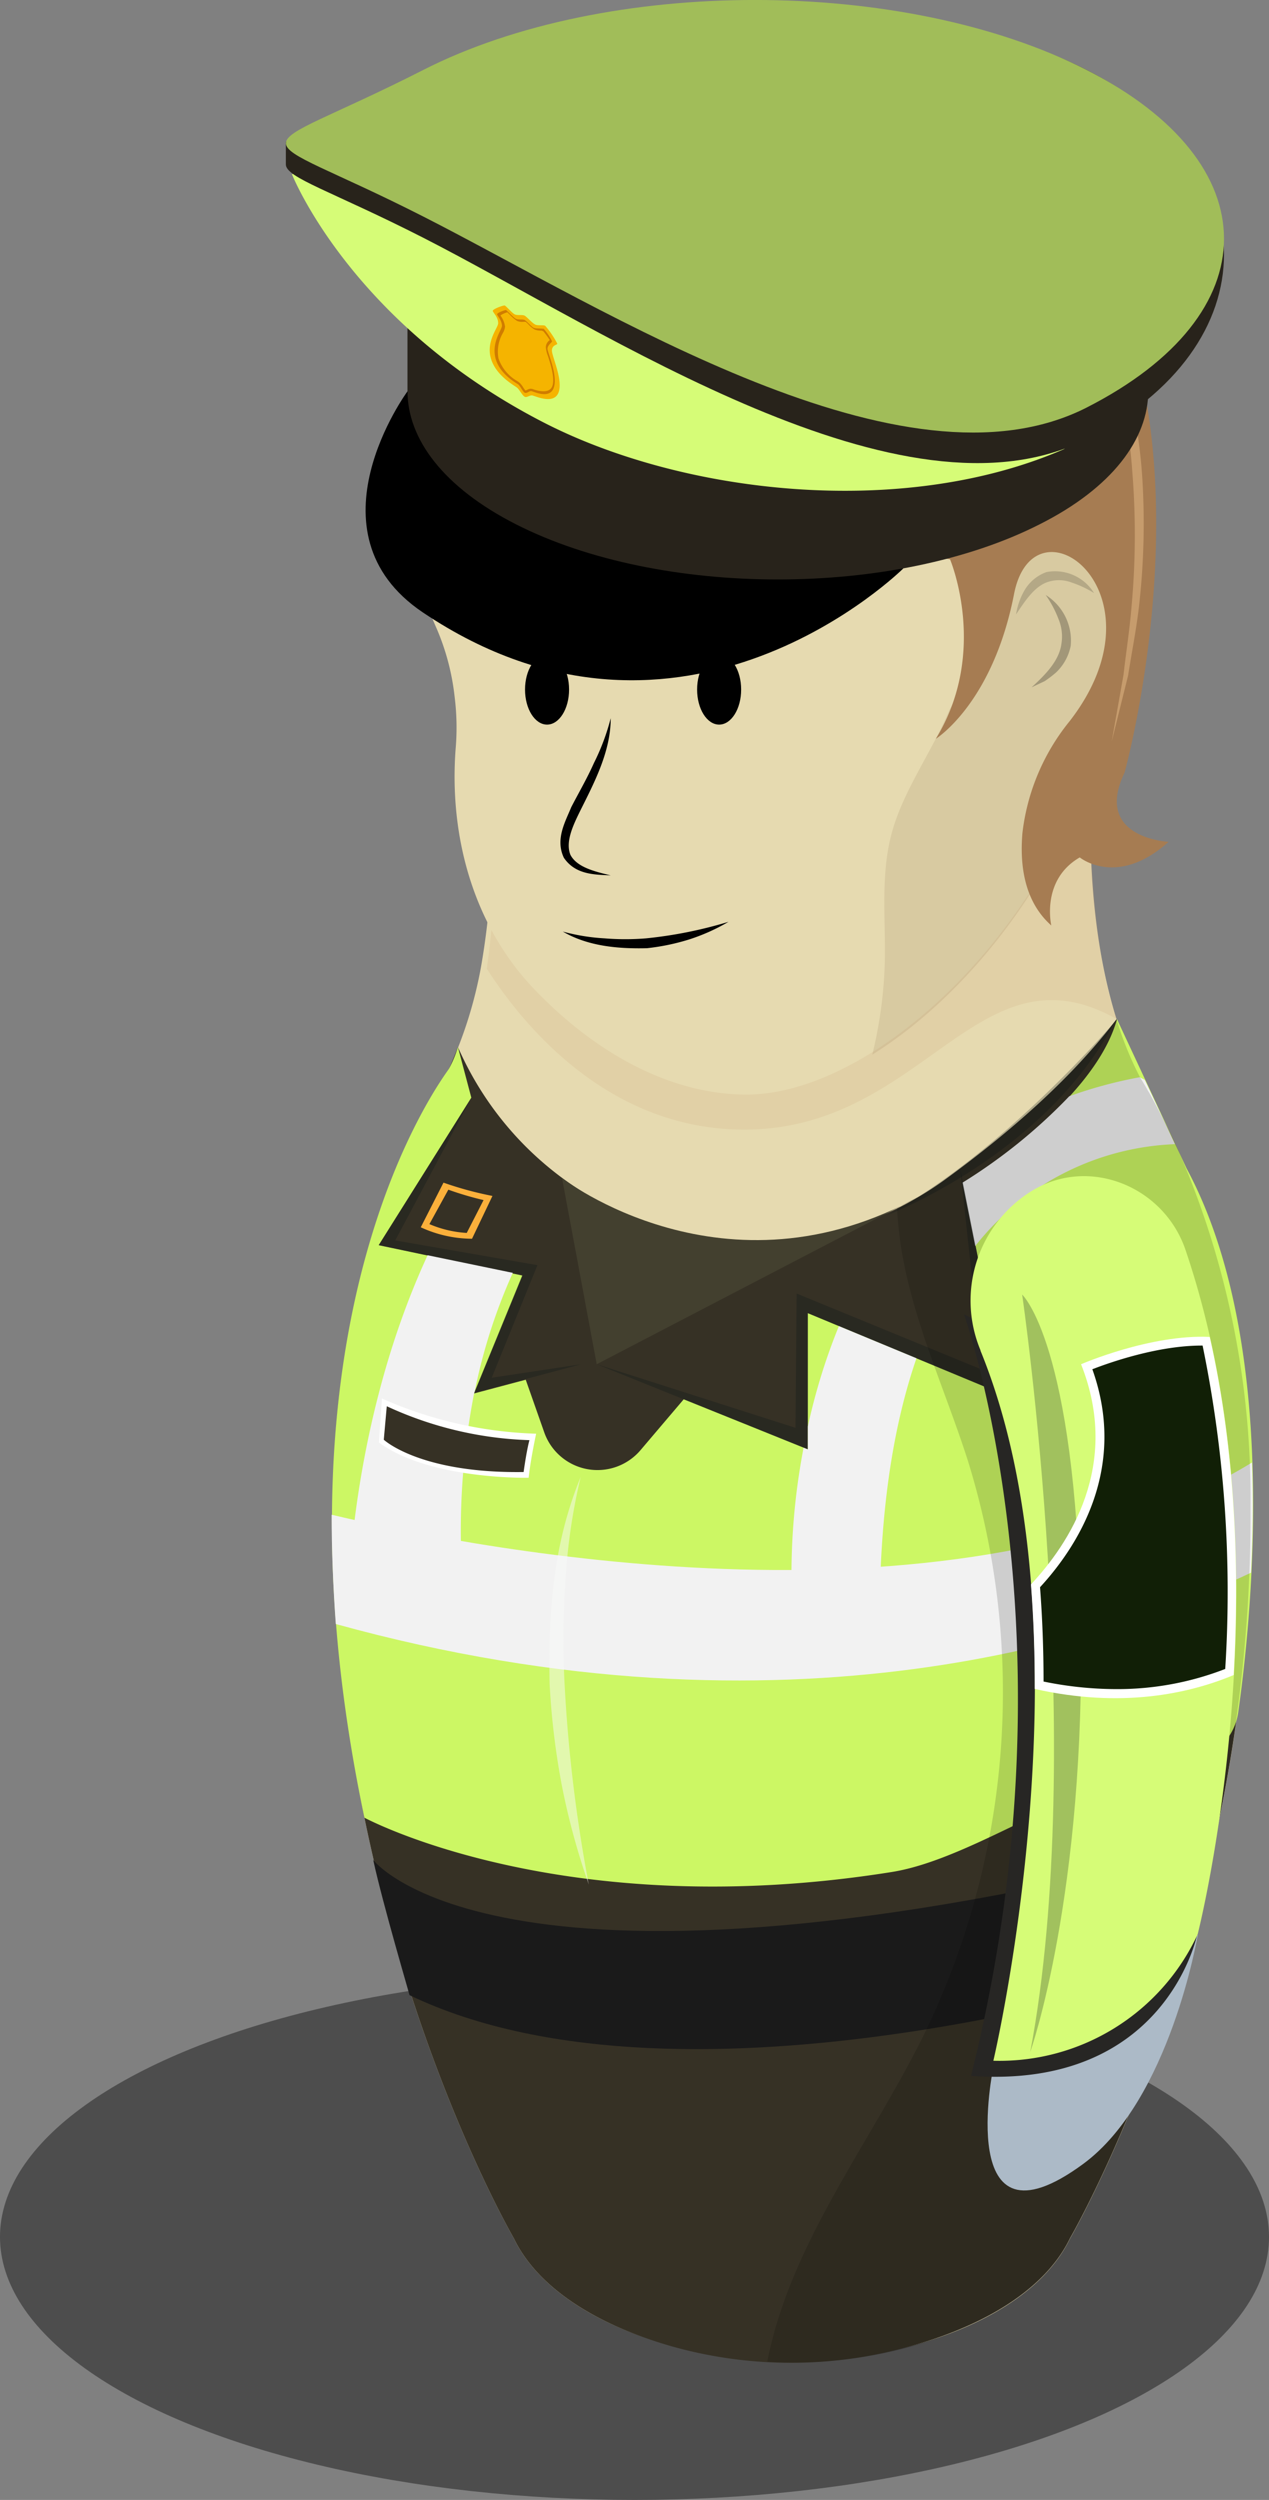 <svg xmlns="http://www.w3.org/2000/svg" viewBox="0 0 144.1 283.87"><rect x="0" y="0" width="144.1" height="283.87" fill="#808080" stroke="none"/><defs><style>.cls-1{fill:#4d4d4d;}.cls-2{fill:#e6dab0;}.cls-3{fill:#363125;}.cls-4{opacity:0.25;}.cls-5{fill:#041015;}.cls-6{opacity:0.4;}.cls-7{fill:#c69c6d;}.cls-8{fill:#ccf764;}.cls-9{fill:#f2f2f2;}.cls-10{fill:#43402f;}.cls-11{fill:#1a1a1a;}.cls-12{fill:#f9fbf8;opacity:0.5;}.cls-13{fill:#fff;}.cls-14{fill:#fbb03b;}.cls-15{opacity:0.15;}.cls-16{fill:#acbac7;}.cls-17{fill:#272624;}.cls-18{fill:#d6fc77;}.cls-19{fill:#111f06;}.cls-20{opacity:0.1;}.cls-21{fill:#603813;}.cls-22{fill:#a67c52;}.cls-23{opacity:0.17;}.cls-24{fill:#28231b;}.cls-25{fill:#a1bd59;}.cls-26{fill:#f5b400;}.cls-27{fill:#cf7c00;}</style></defs><title>Recurso 116</title><g id="Capa_2" data-name="Capa 2"><g id="personajes_individuales" data-name="personajes individuales"><ellipse class="cls-1" cx="72.05" cy="254" rx="72.05" ry="29.87"/><path class="cls-2" d="M142,170.74A98.83,98.83,0,0,0,134.4,132h0a83.18,83.18,0,0,0-3.94-8h0l-.06-.08c-.3-.55-.63-1.08-.94-1.6-2.25-4.22-7.36-16.69-5.06-40.27l-.05,0c.05-.7.11-1.39.11-2.1a34.56,34.56,0,0,0-69.11,0c0,.74,1.87,14.95-.72,29.79,0,0,0,0,0,0A48.63,48.63,0,0,1,51,121.34a79.43,79.43,0,0,0-5.51,10.59h0a98.64,98.64,0,0,0-7.65,38.81c0,.46,0,.92,0,1.37,0,0,0,0,0,.07,0,46.75,20.52,82,20.52,82h0c1.46,3.05,4.25,5.93,8.39,8.33,12.81,7.39,33.57,7.39,46.37,0,4.16-2.4,6.93-5.28,8.39-8.33h0s20.53-35.27,20.53-82c0,0,0,0,0,0C142,171.68,142,171.21,142,170.74Z"/><path class="cls-3" d="M134.4,132a83.18,83.18,0,0,0-3.94-8h0l-.06-.08c-.3-.55-.63-1.08-.94-1.6a38.75,38.75,0,0,1-2.67-6.59c-5.17,6.81-12.3,13-19.65,18.34a36.77,36.77,0,0,1-55-14.86l-.14-.3c-.36.93-.72,1.77-1,2.43a79.43,79.43,0,0,0-5.51,10.59h0a98.64,98.64,0,0,0-7.65,38.81c0,.46,0,.92,0,1.37,0,0,0,0,0,.07,0,46.75,20.52,82,20.52,82h0c2.4,5,8.33,9.52,18,12.27a49.85,49.85,0,0,0,26.9,0c9.87-2.74,15.85-7.29,18.25-12.32h0s20.53-35.27,20.53-82c0,0,0,0,0,0,0-.48,0-.95,0-1.42A98.83,98.83,0,0,0,134.4,132Z"/><g class="cls-4"><path class="cls-5" d="M126.6,116s-12.76,15-25.91,22C100.69,138,118.66,131.21,126.6,116Z"/></g><g class="cls-6"><g class="cls-6"><path class="cls-7" d="M126.84,115.74c-3.59-9.5-3.15-28.95-2.82-33.31l0,0c0-.7.08-1.39.07-2.1A34.55,34.55,0,0,0,55,81.91,93.59,93.59,0,0,1,55.28,110c3.73,5.81,13.14,17.88,28.5,18.26C104.8,128.78,110.88,106.69,126.84,115.74Z"/></g></g><path class="cls-8" d="M126.84,115.73c-2.71,9.75-17.49,18.56-17.49,18.56l4.81,24.14-22.43-9.32v15.46l-14.09-5.68-4.91,5.78a6.41,6.41,0,0,1-10.92-2l-2.11-6-5.87,1.56,5.49-13.39L43,141.39l10.52-16.75L52,118.9a13.08,13.08,0,0,1-1,2.43c-.56.93-21.61,28-9.62,85.07,0,0,22.46,12.14,59.87,6.17,9.59-1.53,21.43-10.86,33.61-12.54a6.57,6.57,0,0,0,5.74-5.54c1.72-12.15,4.57-42.42-5.86-61.82Z"/><path class="cls-9" d="M37.66,172q0,5.85.47,12.41c51.55,14.24,88.78,1.34,103.93-5.83.19-3.91.26-8.15.11-12.51C108.89,186.34,55.38,176.2,37.66,172Z"/><path class="cls-9" d="M52.59,180.33a81.19,81.19,0,0,1,1.26-22.18h0l.05-.11a63.16,63.16,0,0,1,4.33-13.51l-9.67-2c-9.25,20-9.09,41-9.09,41Z"/><path class="cls-9" d="M95.26,150.58A68.65,68.65,0,0,0,91.73,162v2.58l-.48-.19a76.58,76.58,0,0,0-1.34,16.76h10c.22-11.2,1.77-20,4.16-26.92Z"/><path class="cls-9" d="M133.42,129.92,130,122.63l-.58-.31a50.58,50.58,0,0,0-8,2.16,61.62,61.62,0,0,1-12.12,9.81l1.44,7.2A30.37,30.37,0,0,1,133.42,129.92Z"/><path class="cls-10" d="M63.82,133.77s18.5,14.42,40.71,2L67.76,154.91Z"/><g class="cls-4"><polygon class="cls-5" points="67.76 154.91 91.73 164.58 91.73 149.11 114.16 158.44 109.03 132.68 111.5 155.52 90.46 146.88 90.33 162.13 67.76 154.91"/></g><g class="cls-4"><polygon class="cls-5" points="66 154.91 53.83 158.16 59.31 144.76 43.01 141.4 53.53 124.64 44.88 140.85 61.03 143.66 55.84 156.44 66 154.91"/></g><path class="cls-11" d="M42.38,211.2s14.37,19.11,95.38-1.48L134,223.8s-55.77,18-87.5,2.75C46.53,226.55,43.47,216.22,42.38,211.2Z"/><path class="cls-12" d="M65.94,167.71a66.68,66.68,0,0,0-1.72,11.68A99.84,99.84,0,0,0,64.1,191a169.78,169.78,0,0,0,2.76,23,81.27,81.27,0,0,1-3.07-11.31,86,86,0,0,1-1.38-11.53C62.27,183.38,62.73,175.52,65.94,167.71Z"/><path class="cls-13" d="M43.37,158.8a46.63,46.63,0,0,0,17.51,4s-.63,2.9-.85,5c0,0-11.19.26-17-4Z"/><path class="cls-3" d="M43.92,159.68l-.34,3.8s4.07,3.84,15.88,3.67c0,0,.31-2.32.66-3.62A41.53,41.53,0,0,1,43.92,159.68Z"/><path class="cls-14" d="M55.92,135.8a39.34,39.34,0,0,1-5.56-1.51l-2.58,5.07a14,14,0,0,0,5.82,1.3Z"/><path class="cls-3" d="M54.91,136.27a36,36,0,0,1-4-1.18L48.76,139A12.65,12.65,0,0,0,53,140Z"/><g class="cls-15"><path d="M134.39,132a83.18,83.18,0,0,0-3.94-8h0l-.06-.08c-.3-.55-.63-1.08-.94-1.6a38.75,38.75,0,0,1-2.67-6.59c-5.17,6.81-12.3,13-19.65,18.34a36.22,36.22,0,0,1-5.27,3.11,47.44,47.44,0,0,0,.55,5c1.41,8.21,5,15.85,7.53,23.79a88.79,88.79,0,0,1-5.09,65.2c-6.09,12.3-15.11,23.59-17.72,37a50,50,0,0,0,16.1-1.64c9.87-2.74,15.84-7.29,18.25-12.32h0S142,219,142,172.2v0c0-.48,0-1,0-1.42A98.83,98.83,0,0,0,134.39,132Z"/></g><path class="cls-16" d="M112.8,234.71s-4.53,21.84,10.21,11c9.86-7.26,13-26,13-26Z"/><path class="cls-17" d="M134.57,219.54a23.47,23.47,0,0,1-19.93,13.1c2.42-7.76,10.75-39.48-.24-78.56,2.8-1.33-4.94-4.83-4.94-4.83s13.24,37,.8,86.47c22.12,1.58,25.67-15.95,25.72-16.18Z"/><path class="cls-18" d="M111.33,153.35c13,31.76,1.47,80.65,1.47,80.65A24.81,24.81,0,0,0,136,219.64s10.73-42.08-1.38-77.71c-2.45-7.21-10.94-10.68-17.44-6.71a14.64,14.64,0,0,0-5.83,18.13Z"/><g class="cls-4"><path class="cls-5" d="M116.07,147s7.48,51.23.92,86c0,0,6.34-17.9,5.73-49.19S116.07,147,116.07,147Z"/></g><path class="cls-13" d="M140.09,190.2c.65-11.48.29-25.07-2.72-38.39-6.75-.32-14.61,3.1-14.61,3.1,4.56,11.5-1.39,20.41-5.69,25,.31,4,.44,8,.43,11.87C127.35,194,135,192.33,140.09,190.2Z"/><path class="cls-19" d="M126.71,191.8a41,41,0,0,1-8.21-.86c0-3.69-.14-7.29-.4-10.71,4.15-4.5,10-13.37,5.94-24.75,2.08-.81,7.49-2.69,12.41-2.69h.11a138.72,138.72,0,0,1,2.57,36.72,33.75,33.75,0,0,1-12.42,2.29Z"/><path class="cls-2" d="M88.31,16.5c-20.67,0-31.87,4.54-40.2,24.22-4.19,9.89-2.83,21,1.52,30.76a27.16,27.16,0,0,1,2,7.68,28,28,0,0,1,.13,5.61c-.83,10.14,2,20.4,9,27.65,7.16,7.45,15.67,11.87,24,11.87,17.11,0,43-26.16,43-58.43S117,16.5,88.31,16.5Z"/><g class="cls-20"><path class="cls-21" d="M119.64,30.64c-1.88,16.81-5.44,38.66-11.85,50h0c-1.91,4.65-5.16,9-6.5,13.85s-.7,9.9-.82,14.89a49.79,49.79,0,0,1-1.42,10.38c14.36-9,28.65-29.58,28.65-53.57C127.7,50.8,125.26,38.91,119.64,30.64Z"/></g><path d="M63.91,105.78a22.66,22.66,0,0,0,4.73.77,28.75,28.75,0,0,0,4.73,0,49,49,0,0,0,9.36-1.88,22.28,22.28,0,0,1-4.46,2,25.16,25.16,0,0,1-4.81,1C70.2,107.75,66.76,107.45,63.91,105.78Z"/><ellipse cx="81.66" cy="78.3" rx="2.5" ry="3.98"/><path d="M78.82,72.15a4.81,4.81,0,0,1,4-1,4,4,0,0,1,1.93,1.11,3.79,3.79,0,0,1,.94,1.9,6,6,0,0,0-3.11-2A11.47,11.47,0,0,0,78.82,72.15Z"/><ellipse cx="62.12" cy="78.3" rx="2.5" ry="3.98"/><path d="M58.51,73.31A4.8,4.8,0,0,1,62,71a3.91,3.91,0,0,1,2.18.42,3.78,3.78,0,0,1,1.51,1.48,6,6,0,0,0-3.58-.83A11.25,11.25,0,0,0,58.51,73.31Z"/><path d="M69.35,81.55c0,3.82-1.89,7.36-3.51,10.61-.78,1.59-1.65,3.44-1.07,4.9.73,1.43,2.83,1.92,4.58,2.34-1.79-.09-4-.05-5.32-2-1-2.11.16-4.08.84-5.75.88-1.7,1.8-3.27,2.57-5A25.49,25.49,0,0,0,69.35,81.55Z"/><path class="cls-22" d="M99.21,51s-3.63,10.29,8.67,12.51c0,0,4.44,10.5-1.61,20.38,0,0,6.46-4,8.88-16.44,2.26-11.57,17.68-.24,6.32,14.43A24.62,24.62,0,0,0,116.1,94.6c-.32,3.76.26,7.81,3.28,10.49,0,0-1.21-5.16,3.23-7.73,0,0,4.24,3.48,10.09-1.77,0,0-8.6-.4-5-7.86,0,0,19.12-69-30.91-77.08S44,51.19,45.58,67.13C45.58,67.13,63.5,70.37,99.21,51Z"/><path class="cls-7" d="M50.26,62.8c10.68-2.66,21.28-5.42,31.4-9.45A77.53,77.53,0,0,0,96.23,46.2c4.5-2.88,8.83-6.45,11.14-11.51-1.47,5.44-5.75,9.65-10.21,12.88a69.11,69.11,0,0,1-14.71,7.79,130.47,130.47,0,0,1-15.86,4.83A115.89,115.89,0,0,1,50.26,62.8Z"/><path class="cls-7" d="M47.24,56.25A46.34,46.34,0,0,1,50.78,38.9a42.77,42.77,0,0,1,10.1-14.76c4.49-4,9.65-7.38,15.42-9,2.77-1.16,5.79-1.4,8.67-2.09,2.94-.34,5.91-.41,8.84-.53-2.9.61-5.82.89-8.65,1.57-2.78.89-5.69,1.29-8.3,2.61a42,42,0,0,0-14.5,9.06A43.91,43.91,0,0,0,52.28,39.57,60.11,60.11,0,0,0,47.24,56.25Z"/><path class="cls-7" d="M119.05,25.09a38.71,38.71,0,0,1,7.54,13.39,63.22,63.22,0,0,1,3.08,15.15,83.18,83.18,0,0,1-.36,15.46c-.31,2.55-.81,5.08-1.21,7.62l-1.86,7.48,1.34-7.57c.29-2.54.69-5.07.9-7.62a89.63,89.63,0,0,0,.11-15.28,66.86,66.86,0,0,0-2.78-15A44,44,0,0,0,119.05,25.09Z"/><g class="cls-23"><path d="M124.23,67.34a12.06,12.06,0,0,0-2.56-1.2,4,4,0,0,0-2.51-.11c-1.62.44-2.7,2.12-3.78,3.73a7.82,7.82,0,0,1,1-2.8,4.75,4.75,0,0,1,2.45-2A5.2,5.2,0,0,1,124.23,67.34Z"/></g><g class="cls-4"><path d="M118.74,67.56a6.1,6.1,0,0,1,2.84,5.79,5.67,5.67,0,0,1-1.65,3,12.79,12.79,0,0,1-1.31,1l-1.48.7c1.58-1.45,3.11-3,3.38-4.89a5.15,5.15,0,0,0-.32-2.86A12.23,12.23,0,0,0,118.74,67.56Z"/></g><path class="cls-7" d="M51.06,59.64a185.37,185.37,0,0,0,20-9.54c6.38-3.63,12.42-7.86,16.82-14a27,27,0,0,1-6.57,9.17A47.21,47.21,0,0,1,72.18,52a66.5,66.5,0,0,1-10.27,4.7A61.13,61.13,0,0,1,51.06,59.64Z"/><path d="M102.59,64.53s-25,24.91-54.59,5c-13.5-9.11-1.73-25.09-1.73-25.09Z"/><path class="cls-24" d="M58.58,17.36C75,9,101.64,9,118.07,17.37c8.21,4.18,12.32,9.65,12.32,15.13V44.39c0,5.48-4.11,11-12.32,15.14-16.43,8.36-43.06,8.36-59.49,0-8.21-4.18-12.31-9.66-12.31-15.14V32.5C46.27,27,50.37,21.55,58.58,17.36Z"/><path class="cls-18" d="M50.26,18.18a36.59,36.59,0,0,1,7.05-4.58c17.25-8.79,45.23-8.79,62.49,0S130.24,42,120.82,51c-18.34,8-43.51,5.13-59.46-3.22-21.62-11.27-28.21-28-28.21-28Z"/><path class="cls-24" d="M38.46,16.11c2.45-1.13,5.65-2.59,9.61-4.61C68.87.92,102.6-2.65,123.39,7.94s20.81,31.32,0,41.91S68.87,37.62,48.07,27c-10.41-5.3-15.61-6.81-15.61-8.33V16.11Z"/><path class="cls-25" d="M48.07,24.59c20.8,10.58,54.53,32.28,75.32,21.69s20.81-27.75,0-38.34-54.52-10.59-75.32,0S27.26,14,48.07,24.59Z"/><path class="cls-26" d="M56.57,36.69c0-.67-.56-1.17-.61-1.38s1.21-.66,1.35-.62.81.83,1.13,1,.92,0,1.18.18.87.87,1.19,1,1,0,1.12.15a10.19,10.19,0,0,1,1.35,2c0,.16-.57.13-.61.75s1.31,3.39.75,4.81-2.69.35-3,.32-.58.28-.84.15-.56-.75-.83-1-2.41-1.34-3-3.33S56.6,37.18,56.57,36.69Z"/><path class="cls-27" d="M61.7,37.62a10.11,10.11,0,0,1,.73,1s0,0,0,0a1,1,0,0,0-.45.8,3.43,3.43,0,0,0,.24,1c.3.93.8,2.49.51,3.39s-1.54.61-2.13.41a1,1,0,0,0-.3-.08.84.84,0,0,0-.41.11.84.84,0,0,1-.23.09,3.38,3.38,0,0,1-.23-.32,2.73,2.73,0,0,0-.4-.53,2.06,2.06,0,0,0-.31-.23,4.71,4.71,0,0,1-2.12-2.58,4.23,4.23,0,0,1,.5-2.86,1.83,1.83,0,0,0,.25-.72,2.65,2.65,0,0,0-.5-1.24l0-.06a2.86,2.86,0,0,1,.76-.34l.29.28a4.63,4.63,0,0,0,.81.7,1.48,1.48,0,0,0,.66.11,1.48,1.48,0,0,1,.33,0,4,4,0,0,1,.33.31,3.36,3.36,0,0,0,.66.55,1.89,1.89,0,0,0,.81.13Zm0-.27c-.15-.08-.86,0-1.12-.14s-.77-.75-1-.87-.72,0-1-.14-1-.93-1.13-1h0c-.12,0-1.07.33-1,.51S57,36.44,57,37c0,.43-1.19,1.83-.74,3.65s2.34,2.83,2.58,3,.51.82.74.94.5-.2.74-.18,2.13,1,2.58-.43-.75-4-.73-4.4.49-.68.52-.82a6.38,6.38,0,0,0-1-1.48Z"/></g></g></svg>